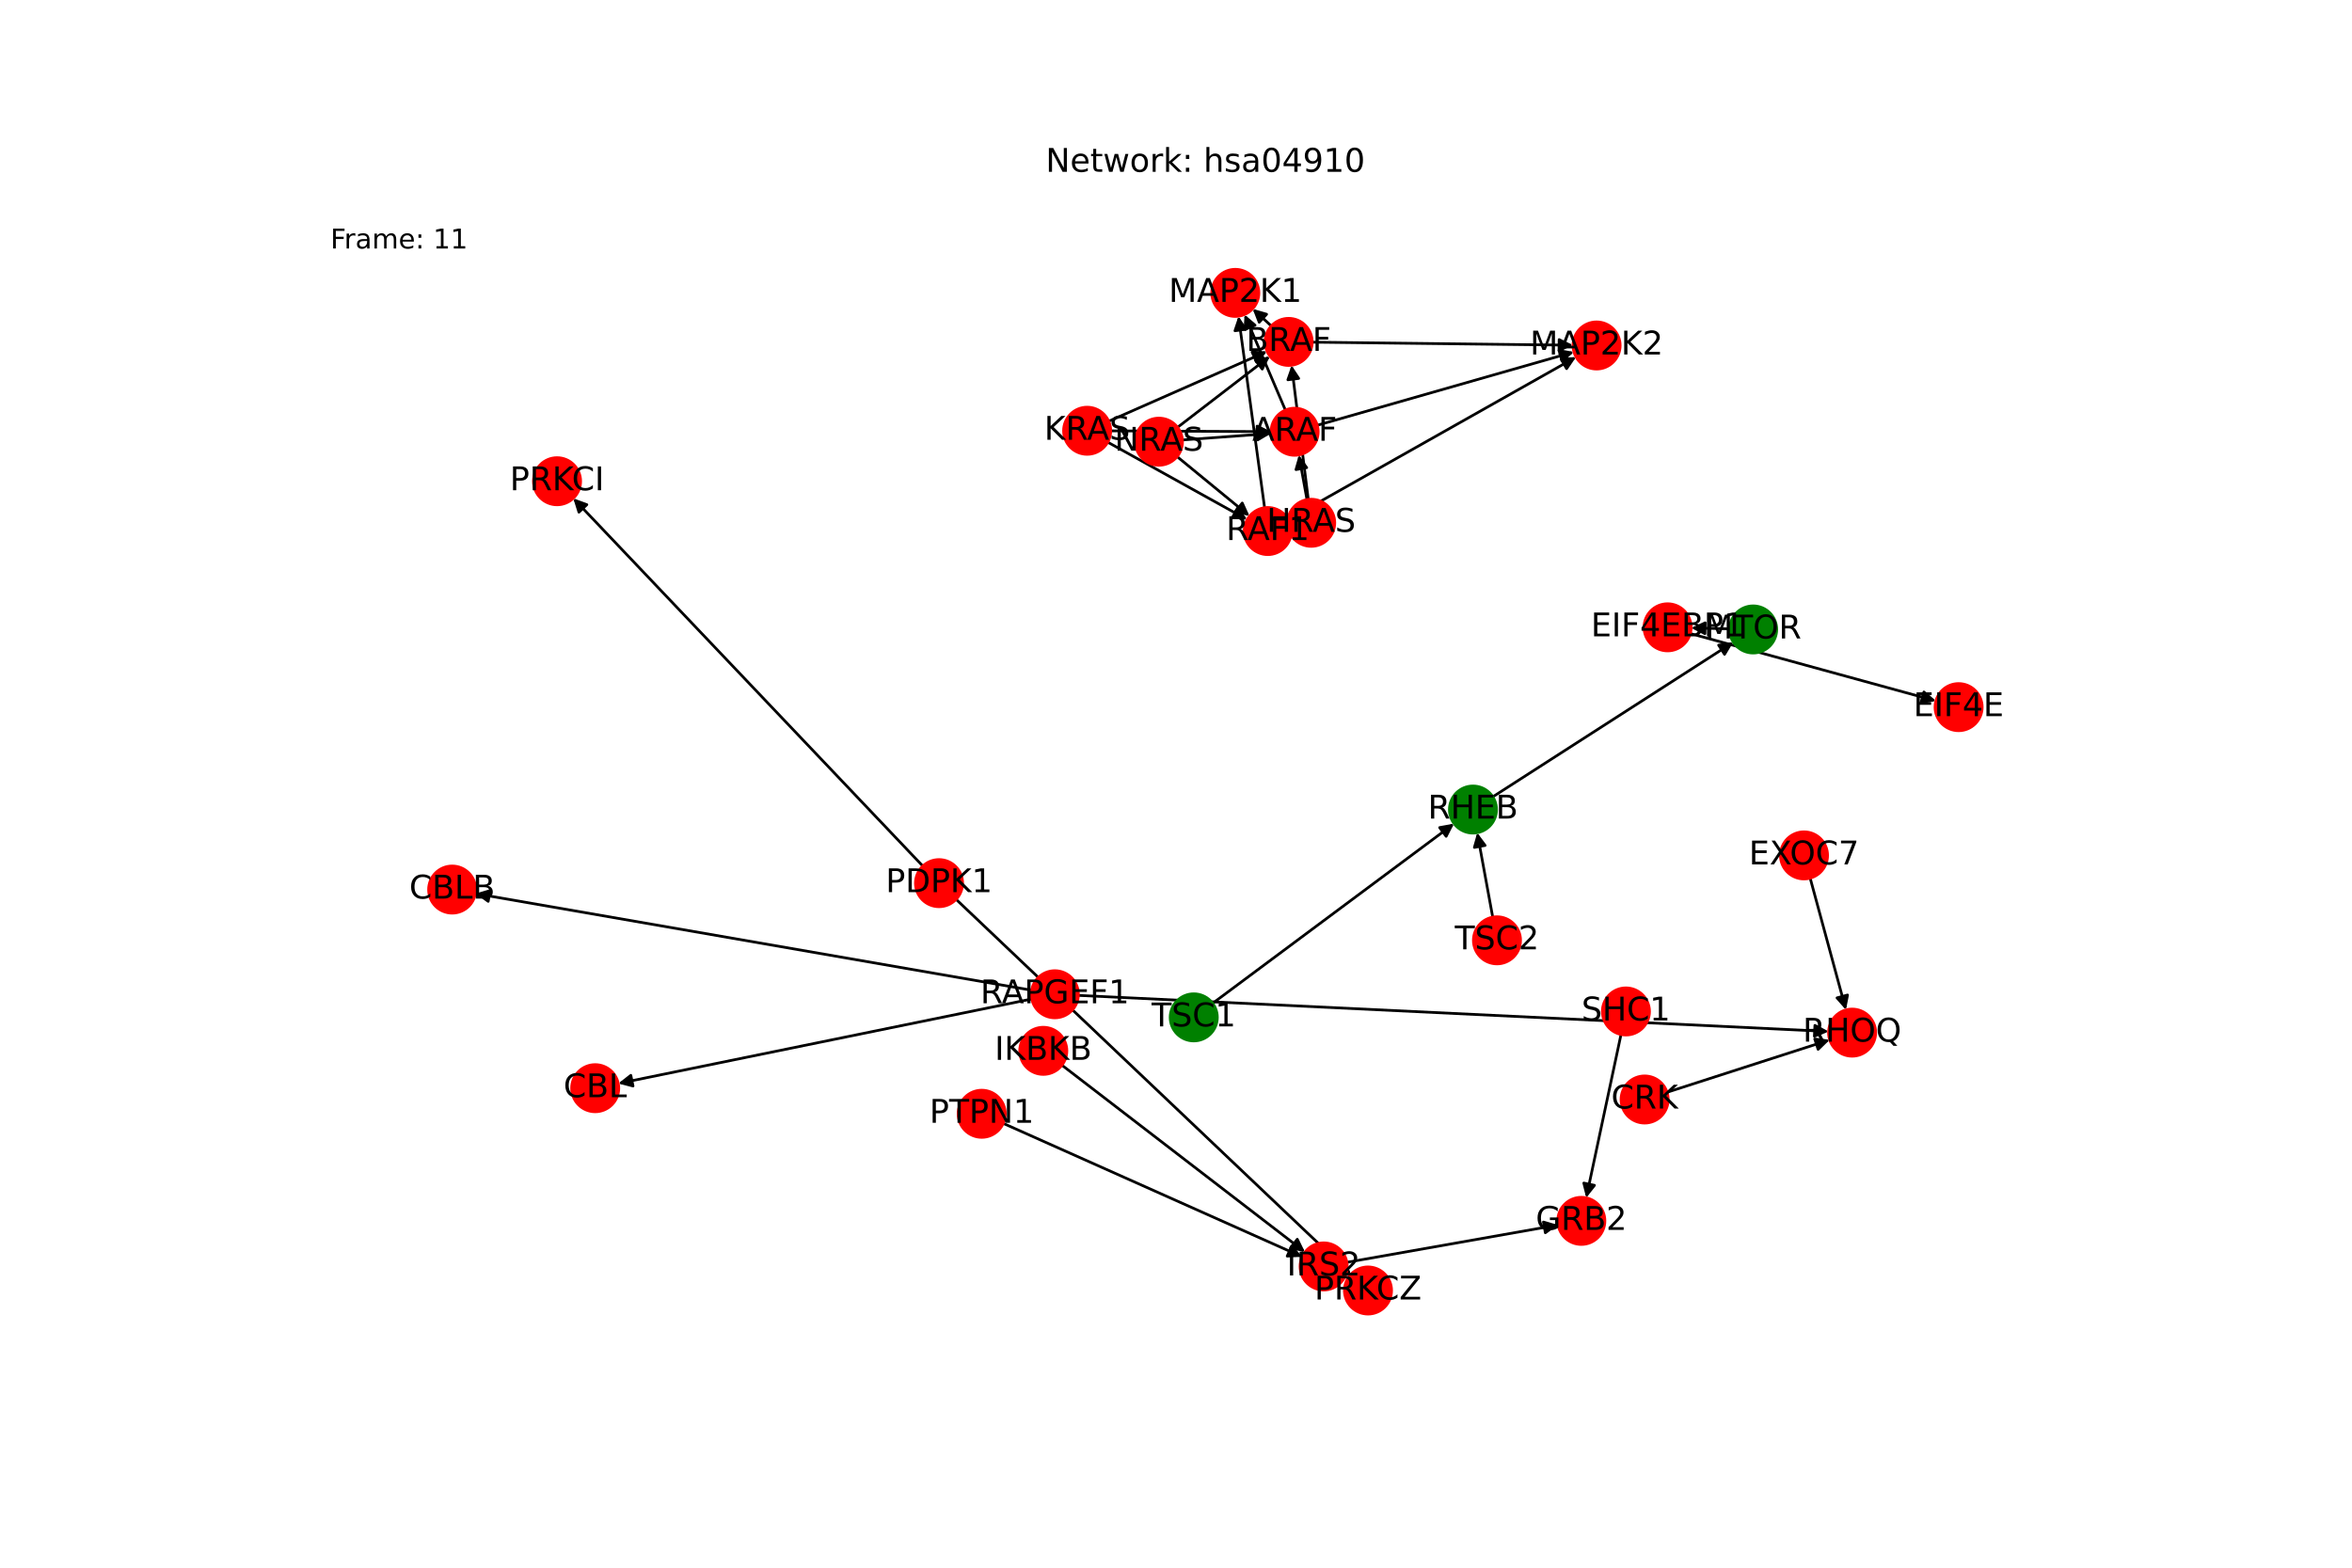 <?xml version="1.0" encoding="utf-8" standalone="no"?>
<!DOCTYPE svg PUBLIC "-//W3C//DTD SVG 1.1//EN"
  "http://www.w3.org/Graphics/SVG/1.1/DTD/svg11.dtd">
<!-- Created with matplotlib (https://matplotlib.org/) -->
<svg height="576pt" version="1.1" viewBox="0 0 864 576" width="864pt" xmlns="http://www.w3.org/2000/svg" xmlns:xlink="http://www.w3.org/1999/xlink">
 <defs>
  <style type="text/css">*{stroke-linecap:butt;stroke-linejoin:round;}</style>
 </defs>
 <g id="figure_1">
  <g id="patch_1">
   <path d="M 0 576 
L 864 576 
L 864 0 
L 0 0 
z
" style="fill:#ffffff;"/>
  </g>
  <g id="axes_1">
   <g id="patch_2">
    <path clip-path="url(#p7f0a1380cd)" d="M 445.469 368.632 
Q 489.807 335.626 533.248 303.286 
" style="fill:none;stroke:#000000;stroke-linecap:round;"/>
    <path clip-path="url(#p7f0a1380cd)" d="M 528.845 304.071 
L 533.248 303.286 
L 531.234 307.279 
L 528.845 304.071 
z
" style="stroke:#000000;stroke-linecap:round;"/>
   </g>
   <g id="patch_3">
    <path clip-path="url(#p7f0a1380cd)" d="M 390.108 391.375 
Q 434.747 425.704 478.499 459.352 
" style="fill:none;stroke:#000000;stroke-linecap:round;"/>
    <path clip-path="url(#p7f0a1380cd)" d="M 476.548 455.328 
L 478.499 459.352 
L 474.109 458.498 
L 476.548 455.328 
z
" style="stroke:#000000;stroke-linecap:round;"/>
   </g>
   <g id="patch_4">
    <path clip-path="url(#p7f0a1380cd)" d="M 368.545 412.755 
Q 423.443 437.268 477.321 461.325 
" style="fill:none;stroke:#000000;stroke-linecap:round;"/>
    <path clip-path="url(#p7f0a1380cd)" d="M 474.484 457.868 
L 477.321 461.325 
L 472.853 461.52 
L 474.484 457.868 
z
" style="stroke:#000000;stroke-linecap:round;"/>
   </g>
   <g id="patch_5">
    <path clip-path="url(#p7f0a1380cd)" d="M 620.931 232.781 
Q 666.036 245.154 710.063 257.231 
" style="fill:none;stroke:#000000;stroke-linecap:round;"/>
    <path clip-path="url(#p7f0a1380cd)" d="M 706.735 254.244 
L 710.063 257.231 
L 705.676 258.101 
L 706.735 254.244 
z
" style="stroke:#000000;stroke-linecap:round;"/>
   </g>
   <g id="patch_6">
    <path clip-path="url(#p7f0a1380cd)" d="M 548.347 336.974 
Q 545.501 321.468 542.858 307.062 
" style="fill:none;stroke:#000000;stroke-linecap:round;"/>
    <path clip-path="url(#p7f0a1380cd)" d="M 541.612 311.357 
L 542.858 307.062 
L 545.547 310.635 
L 541.612 311.357 
z
" style="stroke:#000000;stroke-linecap:round;"/>
   </g>
   <g id="patch_7">
    <path clip-path="url(#p7f0a1380cd)" d="M 635.349 231.057 
Q 628.294 230.882 622.357 230.734 
" style="fill:none;stroke:#000000;stroke-linecap:round;"/>
    <path clip-path="url(#p7f0a1380cd)" d="M 626.306 232.833 
L 622.357 230.734 
L 626.405 228.834 
L 626.306 232.833 
z
" style="stroke:#000000;stroke-linecap:round;"/>
   </g>
   <g id="patch_8">
    <path clip-path="url(#p7f0a1380cd)" d="M 664.964 322.649 
Q 671.531 346.85 677.806 369.971 
" style="fill:none;stroke:#000000;stroke-linecap:round;"/>
    <path clip-path="url(#p7f0a1380cd)" d="M 678.689 365.587 
L 677.806 369.971 
L 674.828 366.635 
L 678.689 365.587 
z
" style="stroke:#000000;stroke-linecap:round;"/>
   </g>
   <g id="patch_9">
    <path clip-path="url(#p7f0a1380cd)" d="M 548.376 292.763 
Q 592.551 264.359 635.786 236.559 
" style="fill:none;stroke:#000000;stroke-linecap:round;"/>
    <path clip-path="url(#p7f0a1380cd)" d="M 631.34 237.041 
L 635.786 236.559 
L 633.503 240.405 
L 631.34 237.041 
z
" style="stroke:#000000;stroke-linecap:round;"/>
   </g>
   <g id="patch_10">
    <path clip-path="url(#p7f0a1380cd)" d="M 396.137 365.729 
Q 533.926 372.361 670.598 378.94 
" style="fill:none;stroke:#000000;stroke-linecap:round;"/>
    <path clip-path="url(#p7f0a1380cd)" d="M 666.699 376.75 
L 670.598 378.94 
L 666.507 380.745 
L 666.699 376.75 
z
" style="stroke:#000000;stroke-linecap:round;"/>
   </g>
   <g id="patch_11">
    <path clip-path="url(#p7f0a1380cd)" d="M 379.006 367.047 
Q 303.065 382.569 228.219 397.867 
" style="fill:none;stroke:#000000;stroke-linecap:round;"/>
    <path clip-path="url(#p7f0a1380cd)" d="M 232.538 399.026 
L 228.219 397.867 
L 231.737 395.107 
L 232.538 399.026 
z
" style="stroke:#000000;stroke-linecap:round;"/>
   </g>
   <g id="patch_12">
    <path clip-path="url(#p7f0a1380cd)" d="M 378.96 363.83 
Q 276.799 346.079 175.74 328.52 
" style="fill:none;stroke:#000000;stroke-linecap:round;"/>
    <path clip-path="url(#p7f0a1380cd)" d="M 179.338 331.175 
L 175.74 328.52 
L 180.023 327.234 
L 179.338 331.175 
z
" style="stroke:#000000;stroke-linecap:round;"/>
   </g>
   <g id="patch_13">
    <path clip-path="url(#p7f0a1380cd)" d="M 612.389 401.323 
Q 642.256 391.695 671.059 382.411 
" style="fill:none;stroke:#000000;stroke-linecap:round;"/>
    <path clip-path="url(#p7f0a1380cd)" d="M 666.638 381.734 
L 671.059 382.411 
L 667.866 385.541 
L 666.638 381.734 
z
" style="stroke:#000000;stroke-linecap:round;"/>
   </g>
   <g id="patch_14">
    <path clip-path="url(#p7f0a1380cd)" d="M 351.228 330.45 
Q 423.739 399.32 495.441 467.421 
" style="fill:none;stroke:#000000;stroke-linecap:round;"/>
    <path clip-path="url(#p7f0a1380cd)" d="M 493.918 463.216 
L 495.441 467.421 
L 491.163 466.116 
L 493.918 463.216 
z
" style="stroke:#000000;stroke-linecap:round;"/>
   </g>
   <g id="patch_15">
    <path clip-path="url(#p7f0a1380cd)" d="M 338.982 318.207 
Q 274.789 250.649 211.366 183.902 
" style="fill:none;stroke:#000000;stroke-linecap:round;"/>
    <path clip-path="url(#p7f0a1380cd)" d="M 212.671 188.179 
L 211.366 183.902 
L 215.571 185.424 
L 212.671 188.179 
z
" style="stroke:#000000;stroke-linecap:round;"/>
   </g>
   <g id="patch_16">
    <path clip-path="url(#p7f0a1380cd)" d="M 480.588 183.488 
Q 477.519 158.851 474.587 135.324 
" style="fill:none;stroke:#000000;stroke-linecap:round;"/>
    <path clip-path="url(#p7f0a1380cd)" d="M 473.097 139.541 
L 474.587 135.324 
L 477.067 139.046 
L 473.097 139.541 
z
" style="stroke:#000000;stroke-linecap:round;"/>
   </g>
   <g id="patch_17">
    <path clip-path="url(#p7f0a1380cd)" d="M 473.154 193.702 
Q 469.434 194.409 466.813 194.908 
" style="fill:none;stroke:#000000;stroke-linecap:round;"/>
    <path clip-path="url(#p7f0a1380cd)" d="M 471.116 196.125 
L 466.813 194.908 
L 470.369 192.196 
L 471.116 196.125 
z
" style="stroke:#000000;stroke-linecap:round;"/>
   </g>
   <g id="patch_18">
    <path clip-path="url(#p7f0a1380cd)" d="M 480.111 183.561 
Q 478.62 175.354 477.329 168.247 
" style="fill:none;stroke:#000000;stroke-linecap:round;"/>
    <path clip-path="url(#p7f0a1380cd)" d="M 476.076 172.54 
L 477.329 168.247 
L 480.012 171.825 
L 476.076 172.54 
z
" style="stroke:#000000;stroke-linecap:round;"/>
   </g>
   <g id="patch_19">
    <path clip-path="url(#p7f0a1380cd)" d="M 407.28 154.773 
Q 436.365 141.945 464.428 129.569 
" style="fill:none;stroke:#000000;stroke-linecap:round;"/>
    <path clip-path="url(#p7f0a1380cd)" d="M 459.961 129.353 
L 464.428 129.569 
L 461.575 133.013 
L 459.961 129.353 
z
" style="stroke:#000000;stroke-linecap:round;"/>
   </g>
   <g id="patch_20">
    <path clip-path="url(#p7f0a1380cd)" d="M 406.929 162.47 
Q 432.535 176.69 457.163 190.367 
" style="fill:none;stroke:#000000;stroke-linecap:round;"/>
    <path clip-path="url(#p7f0a1380cd)" d="M 454.637 186.677 
L 457.163 190.367 
L 452.695 190.174 
L 454.637 186.677 
z
" style="stroke:#000000;stroke-linecap:round;"/>
   </g>
   <g id="patch_21">
    <path clip-path="url(#p7f0a1380cd)" d="M 408.018 158.307 
Q 437.468 158.447 465.8 158.582 
" style="fill:none;stroke:#000000;stroke-linecap:round;"/>
    <path clip-path="url(#p7f0a1380cd)" d="M 461.81 156.563 
L 465.8 158.582 
L 461.791 160.563 
L 461.81 156.563 
z
" style="stroke:#000000;stroke-linecap:round;"/>
   </g>
   <g id="patch_22">
    <path clip-path="url(#p7f0a1380cd)" d="M 432.585 157.005 
Q 449.55 143.953 465.628 131.584 
" style="fill:none;stroke:#000000;stroke-linecap:round;"/>
    <path clip-path="url(#p7f0a1380cd)" d="M 461.238 132.438 
L 465.628 131.584 
L 463.677 135.608 
L 461.238 132.438 
z
" style="stroke:#000000;stroke-linecap:round;"/>
   </g>
   <g id="patch_23">
    <path clip-path="url(#p7f0a1380cd)" d="M 432.419 167.78 
Q 445.721 178.701 458.159 188.913 
" style="fill:none;stroke:#000000;stroke-linecap:round;"/>
    <path clip-path="url(#p7f0a1380cd)" d="M 456.336 184.829 
L 458.159 188.913 
L 453.798 187.92 
L 456.336 184.829 
z
" style="stroke:#000000;stroke-linecap:round;"/>
   </g>
   <g id="patch_24">
    <path clip-path="url(#p7f0a1380cd)" d="M 434.363 161.65 
Q 450.654 160.456 465.83 159.343 
" style="fill:none;stroke:#000000;stroke-linecap:round;"/>
    <path clip-path="url(#p7f0a1380cd)" d="M 461.695 157.641 
L 465.83 159.343 
L 461.987 161.63 
L 461.695 157.641 
z
" style="stroke:#000000;stroke-linecap:round;"/>
   </g>
   <g id="patch_25">
    <path clip-path="url(#p7f0a1380cd)" d="M 595.476 380.096 
Q 589.087 410.098 582.93 439.008 
" style="fill:none;stroke:#000000;stroke-linecap:round;"/>
    <path clip-path="url(#p7f0a1380cd)" d="M 585.719 435.512 
L 582.93 439.008 
L 581.807 434.679 
L 585.719 435.512 
z
" style="stroke:#000000;stroke-linecap:round;"/>
   </g>
   <g id="patch_26">
    <path clip-path="url(#p7f0a1380cd)" d="M 467.004 119.761 
Q 463.58 116.614 460.98 114.224 
" style="fill:none;stroke:#000000;stroke-linecap:round;"/>
    <path clip-path="url(#p7f0a1380cd)" d="M 462.572 118.404 
L 460.98 114.224 
L 465.279 115.459 
L 462.572 118.404 
z
" style="stroke:#000000;stroke-linecap:round;"/>
   </g>
   <g id="patch_27">
    <path clip-path="url(#p7f0a1380cd)" d="M 482.04 125.722 
Q 529.94 126.278 576.723 126.821 
" style="fill:none;stroke:#000000;stroke-linecap:round;"/>
    <path clip-path="url(#p7f0a1380cd)" d="M 572.746 124.774 
L 576.723 126.821 
L 572.7 128.774 
L 572.746 124.774 
z
" style="stroke:#000000;stroke-linecap:round;"/>
   </g>
   <g id="patch_28">
    <path clip-path="url(#p7f0a1380cd)" d="M 464.545 186.536 
Q 459.748 151.362 455.103 117.295 
" style="fill:none;stroke:#000000;stroke-linecap:round;"/>
    <path clip-path="url(#p7f0a1380cd)" d="M 453.662 121.528 
L 455.103 117.295 
L 457.625 120.988 
L 453.662 121.528 
z
" style="stroke:#000000;stroke-linecap:round;"/>
   </g>
   <g id="patch_29">
    <path clip-path="url(#p7f0a1380cd)" d="M 473.253 190.861 
Q 526.105 161.027 577.984 131.743 
" style="fill:none;stroke:#000000;stroke-linecap:round;"/>
    <path clip-path="url(#p7f0a1380cd)" d="M 573.517 131.967 
L 577.984 131.743 
L 575.484 135.451 
L 573.517 131.967 
z
" style="stroke:#000000;stroke-linecap:round;"/>
   </g>
   <g id="patch_30">
    <path clip-path="url(#p7f0a1380cd)" d="M 472.18 150.666 
Q 464.683 133.119 457.625 116.601 
" style="fill:none;stroke:#000000;stroke-linecap:round;"/>
    <path clip-path="url(#p7f0a1380cd)" d="M 457.358 121.065 
L 457.625 116.601 
L 461.036 119.494 
L 457.358 121.065 
z
" style="stroke:#000000;stroke-linecap:round;"/>
   </g>
   <g id="patch_31">
    <path clip-path="url(#p7f0a1380cd)" d="M 483.906 156.25 
Q 531.041 142.782 577.102 129.62 
" style="fill:none;stroke:#000000;stroke-linecap:round;"/>
    <path clip-path="url(#p7f0a1380cd)" d="M 572.706 128.796 
L 577.102 129.62 
L 573.805 132.642 
L 572.706 128.796 
z
" style="stroke:#000000;stroke-linecap:round;"/>
   </g>
   <g id="patch_32">
    <path clip-path="url(#p7f0a1380cd)" d="M 494.777 463.802 
Q 533.571 456.942 571.264 450.276 
" style="fill:none;stroke:#000000;stroke-linecap:round;"/>
    <path clip-path="url(#p7f0a1380cd)" d="M 566.977 449.003 
L 571.264 450.276 
L 567.673 452.942 
L 566.977 449.003 
z
" style="stroke:#000000;stroke-linecap:round;"/>
   </g>
   <g id="PathCollection_1">
    <defs>
     <path d="M 0 8.66 
C 2.297 8.66 4.5 7.748 6.124 6.124 
C 7.748 4.5 8.66 2.297 8.66 -0 
C 8.66 -2.297 7.748 -4.5 6.124 -6.124 
C 4.5 -7.748 2.297 -8.66 0 -8.66 
C -2.297 -8.66 -4.5 -7.748 -6.124 -6.124 
C -7.748 -4.5 -8.66 -2.297 -8.66 0 
C -8.66 2.297 -7.748 4.5 -6.124 6.124 
C -4.5 7.748 -2.297 8.66 0 8.66 
z
" id="C0_0_fd6496edb2"/>
    </defs>
    <g clip-path="url(#p7f0a1380cd)">
     <use style="fill:#008000;stroke:#008000;" x="438.523" xlink:href="#C0_0_fd6496edb2" y="373.803"/>
    </g>
    <g clip-path="url(#p7f0a1380cd)">
     <use style="fill:#ff0000;stroke:#ff0000;" x="383.246" xlink:href="#C0_0_fd6496edb2" y="386.097"/>
    </g>
    <g clip-path="url(#p7f0a1380cd)">
     <use style="fill:#ff0000;stroke:#ff0000;" x="360.636" xlink:href="#C0_0_fd6496edb2" y="409.224"/>
    </g>
    <g clip-path="url(#p7f0a1380cd)">
     <use style="fill:#ff0000;stroke:#ff0000;" x="612.582" xlink:href="#C0_0_fd6496edb2" y="230.491"/>
    </g>
    <g clip-path="url(#p7f0a1380cd)">
     <use style="fill:#ff0000;stroke:#ff0000;" x="719.494" xlink:href="#C0_0_fd6496edb2" y="259.818"/>
    </g>
    <g clip-path="url(#p7f0a1380cd)">
     <use style="fill:#ff0000;stroke:#ff0000;" x="580.893" xlink:href="#C0_0_fd6496edb2" y="448.573"/>
    </g>
    <g clip-path="url(#p7f0a1380cd)">
     <use style="fill:#ff0000;stroke:#ff0000;" x="549.91" xlink:href="#C0_0_fd6496edb2" y="345.493"/>
    </g>
    <g clip-path="url(#p7f0a1380cd)">
     <use style="fill:#008000;stroke:#008000;" x="644.008" xlink:href="#C0_0_fd6496edb2" y="231.273"/>
    </g>
    <g clip-path="url(#p7f0a1380cd)">
     <use style="fill:#ff0000;stroke:#ff0000;" x="662.695" xlink:href="#C0_0_fd6496edb2" y="314.29"/>
    </g>
    <g clip-path="url(#p7f0a1380cd)">
     <use style="fill:#008000;stroke:#008000;" x="541.093" xlink:href="#C0_0_fd6496edb2" y="297.446"/>
    </g>
    <g clip-path="url(#p7f0a1380cd)">
     <use style="fill:#ff0000;stroke:#ff0000;" x="680.367" xlink:href="#C0_0_fd6496edb2" y="379.41"/>
    </g>
    <g clip-path="url(#p7f0a1380cd)">
     <use style="fill:#ff0000;stroke:#ff0000;" x="387.49" xlink:href="#C0_0_fd6496edb2" y="365.312"/>
    </g>
    <g clip-path="url(#p7f0a1380cd)">
     <use style="fill:#ff0000;stroke:#ff0000;" x="604.151" xlink:href="#C0_0_fd6496edb2" y="403.978"/>
    </g>
    <g clip-path="url(#p7f0a1380cd)">
     <use style="fill:#ff0000;stroke:#ff0000;" x="344.949" xlink:href="#C0_0_fd6496edb2" y="324.487"/>
    </g>
    <g clip-path="url(#p7f0a1380cd)">
     <use style="fill:#ff0000;stroke:#ff0000;" x="481.659" xlink:href="#C0_0_fd6496edb2" y="192.084"/>
    </g>
    <g clip-path="url(#p7f0a1380cd)">
     <use style="fill:#ff0000;stroke:#ff0000;" x="399.36" xlink:href="#C0_0_fd6496edb2" y="158.266"/>
    </g>
    <g clip-path="url(#p7f0a1380cd)">
     <use style="fill:#ff0000;stroke:#ff0000;" x="425.724" xlink:href="#C0_0_fd6496edb2" y="162.283"/>
    </g>
    <g clip-path="url(#p7f0a1380cd)">
     <use style="fill:#ff0000;stroke:#ff0000;" x="453.782" xlink:href="#C0_0_fd6496edb2" y="107.607"/>
    </g>
    <g clip-path="url(#p7f0a1380cd)">
     <use style="fill:#ff0000;stroke:#ff0000;" x="586.502" xlink:href="#C0_0_fd6496edb2" y="126.934"/>
    </g>
    <g clip-path="url(#p7f0a1380cd)">
     <use style="fill:#ff0000;stroke:#ff0000;" x="597.28" xlink:href="#C0_0_fd6496edb2" y="371.628"/>
    </g>
    <g clip-path="url(#p7f0a1380cd)">
     <use style="fill:#ff0000;stroke:#ff0000;" x="473.379" xlink:href="#C0_0_fd6496edb2" y="125.622"/>
    </g>
    <g clip-path="url(#p7f0a1380cd)">
     <use style="fill:#ff0000;stroke:#ff0000;" x="465.715" xlink:href="#C0_0_fd6496edb2" y="195.117"/>
    </g>
    <g clip-path="url(#p7f0a1380cd)">
     <use style="fill:#ff0000;stroke:#ff0000;" x="475.582" xlink:href="#C0_0_fd6496edb2" y="158.629"/>
    </g>
    <g clip-path="url(#p7f0a1380cd)">
     <use style="fill:#ff0000;stroke:#ff0000;" x="502.529" xlink:href="#C0_0_fd6496edb2" y="474.153"/>
    </g>
    <g clip-path="url(#p7f0a1380cd)">
     <use style="fill:#ff0000;stroke:#ff0000;" x="204.632" xlink:href="#C0_0_fd6496edb2" y="176.816"/>
    </g>
    <g clip-path="url(#p7f0a1380cd)">
     <use style="fill:#ff0000;stroke:#ff0000;" x="218.642" xlink:href="#C0_0_fd6496edb2" y="399.825"/>
    </g>
    <g clip-path="url(#p7f0a1380cd)">
     <use style="fill:#ff0000;stroke:#ff0000;" x="166.106" xlink:href="#C0_0_fd6496edb2" y="326.846"/>
    </g>
    <g clip-path="url(#p7f0a1380cd)">
     <use style="fill:#ff0000;stroke:#ff0000;" x="486.248" xlink:href="#C0_0_fd6496edb2" y="465.311"/>
    </g>
   </g>
   <g id="text_1">
    <g clip-path="url(#p7f0a1380cd)">
     <!-- TSC1 -->
     <g transform="translate(423.042 377.114)scale(0.12 -0.12)">
      <defs>
       <path d="M -0.297 72.906 
L 61.375 72.906 
L 61.375 64.594 
L 35.5 64.594 
L 35.5 0 
L 25.594 0 
L 25.594 64.594 
L -0.297 64.594 
z
" id="DejaVuSans-84"/>
       <path d="M 53.516 70.516 
L 53.516 60.891 
Q 47.906 63.578 42.922 64.891 
Q 37.938 66.219 33.297 66.219 
Q 25.25 66.219 20.875 63.094 
Q 16.5 59.969 16.5 54.203 
Q 16.5 49.359 19.406 46.891 
Q 22.312 44.438 30.422 42.922 
L 36.375 41.703 
Q 47.406 39.594 52.656 34.297 
Q 57.906 29 57.906 20.125 
Q 57.906 9.516 50.797 4.047 
Q 43.703 -1.422 29.984 -1.422 
Q 24.812 -1.422 18.969 -0.25 
Q 13.141 0.922 6.891 3.219 
L 6.891 13.375 
Q 12.891 10.016 18.656 8.297 
Q 24.422 6.594 29.984 6.594 
Q 38.422 6.594 43.016 9.906 
Q 47.609 13.234 47.609 19.391 
Q 47.609 24.75 44.312 27.781 
Q 41.016 30.812 33.5 32.328 
L 27.484 33.5 
Q 16.453 35.688 11.516 40.375 
Q 6.594 45.062 6.594 53.422 
Q 6.594 63.094 13.406 68.656 
Q 20.219 74.219 32.172 74.219 
Q 37.312 74.219 42.625 73.281 
Q 47.953 72.359 53.516 70.516 
z
" id="DejaVuSans-83"/>
       <path d="M 64.406 67.281 
L 64.406 56.891 
Q 59.422 61.531 53.781 63.812 
Q 48.141 66.109 41.797 66.109 
Q 29.297 66.109 22.656 58.469 
Q 16.016 50.828 16.016 36.375 
Q 16.016 21.969 22.656 14.328 
Q 29.297 6.688 41.797 6.688 
Q 48.141 6.688 53.781 8.984 
Q 59.422 11.281 64.406 15.922 
L 64.406 5.609 
Q 59.234 2.094 53.438 0.328 
Q 47.656 -1.422 41.219 -1.422 
Q 24.656 -1.422 15.125 8.703 
Q 5.609 18.844 5.609 36.375 
Q 5.609 53.953 15.125 64.078 
Q 24.656 74.219 41.219 74.219 
Q 47.75 74.219 53.531 72.484 
Q 59.328 70.75 64.406 67.281 
z
" id="DejaVuSans-67"/>
       <path d="M 12.406 8.297 
L 28.516 8.297 
L 28.516 63.922 
L 10.984 60.406 
L 10.984 69.391 
L 28.422 72.906 
L 38.281 72.906 
L 38.281 8.297 
L 54.391 8.297 
L 54.391 0 
L 12.406 0 
z
" id="DejaVuSans-49"/>
      </defs>
      <use xlink:href="#DejaVuSans-84"/>
      <use x="61.084" xlink:href="#DejaVuSans-83"/>
      <use x="124.561" xlink:href="#DejaVuSans-67"/>
      <use x="194.385" xlink:href="#DejaVuSans-49"/>
     </g>
    </g>
   </g>
   <g id="text_2">
    <g clip-path="url(#p7f0a1380cd)">
     <!-- IKBKB -->
     <g transform="translate(365.374 389.409)scale(0.12 -0.12)">
      <defs>
       <path d="M 9.812 72.906 
L 19.672 72.906 
L 19.672 0 
L 9.812 0 
z
" id="DejaVuSans-73"/>
       <path d="M 9.812 72.906 
L 19.672 72.906 
L 19.672 42.094 
L 52.391 72.906 
L 65.094 72.906 
L 28.906 38.922 
L 67.672 0 
L 54.688 0 
L 19.672 35.109 
L 19.672 0 
L 9.812 0 
z
" id="DejaVuSans-75"/>
       <path d="M 19.672 34.812 
L 19.672 8.109 
L 35.5 8.109 
Q 43.453 8.109 47.281 11.406 
Q 51.125 14.703 51.125 21.484 
Q 51.125 28.328 47.281 31.562 
Q 43.453 34.812 35.5 34.812 
z
M 19.672 64.797 
L 19.672 42.828 
L 34.281 42.828 
Q 41.5 42.828 45.031 45.531 
Q 48.578 48.25 48.578 53.812 
Q 48.578 59.328 45.031 62.062 
Q 41.5 64.797 34.281 64.797 
z
M 9.812 72.906 
L 35.016 72.906 
Q 46.297 72.906 52.391 68.219 
Q 58.5 63.531 58.5 54.891 
Q 58.5 48.188 55.375 44.234 
Q 52.25 40.281 46.188 39.312 
Q 53.469 37.75 57.5 32.781 
Q 61.531 27.828 61.531 20.406 
Q 61.531 10.641 54.891 5.312 
Q 48.25 0 35.984 0 
L 9.812 0 
z
" id="DejaVuSans-66"/>
      </defs>
      <use xlink:href="#DejaVuSans-73"/>
      <use x="29.492" xlink:href="#DejaVuSans-75"/>
      <use x="95.068" xlink:href="#DejaVuSans-66"/>
      <use x="163.672" xlink:href="#DejaVuSans-75"/>
      <use x="229.248" xlink:href="#DejaVuSans-66"/>
     </g>
    </g>
   </g>
   <g id="text_3">
    <g clip-path="url(#p7f0a1380cd)">
     <!-- PTPN1 -->
     <g transform="translate(341.43 412.535)scale(0.12 -0.12)">
      <defs>
       <path d="M 19.672 64.797 
L 19.672 37.406 
L 32.078 37.406 
Q 38.969 37.406 42.719 40.969 
Q 46.484 44.531 46.484 51.125 
Q 46.484 57.672 42.719 61.234 
Q 38.969 64.797 32.078 64.797 
z
M 9.812 72.906 
L 32.078 72.906 
Q 44.344 72.906 50.609 67.359 
Q 56.891 61.812 56.891 51.125 
Q 56.891 40.328 50.609 34.812 
Q 44.344 29.297 32.078 29.297 
L 19.672 29.297 
L 19.672 0 
L 9.812 0 
z
" id="DejaVuSans-80"/>
       <path d="M 9.812 72.906 
L 23.094 72.906 
L 55.422 11.922 
L 55.422 72.906 
L 64.984 72.906 
L 64.984 0 
L 51.703 0 
L 19.391 60.984 
L 19.391 0 
L 9.812 0 
z
" id="DejaVuSans-78"/>
      </defs>
      <use xlink:href="#DejaVuSans-80"/>
      <use x="60.303" xlink:href="#DejaVuSans-84"/>
      <use x="121.387" xlink:href="#DejaVuSans-80"/>
      <use x="181.689" xlink:href="#DejaVuSans-78"/>
      <use x="256.494" xlink:href="#DejaVuSans-49"/>
     </g>
    </g>
   </g>
   <g id="text_4">
    <g clip-path="url(#p7f0a1380cd)">
     <!-- EIF4EBP1 -->
     <g transform="translate(584.409 233.802)scale(0.12 -0.12)">
      <defs>
       <path d="M 9.812 72.906 
L 55.906 72.906 
L 55.906 64.594 
L 19.672 64.594 
L 19.672 43.016 
L 54.391 43.016 
L 54.391 34.719 
L 19.672 34.719 
L 19.672 8.297 
L 56.781 8.297 
L 56.781 0 
L 9.812 0 
z
" id="DejaVuSans-69"/>
       <path d="M 9.812 72.906 
L 51.703 72.906 
L 51.703 64.594 
L 19.672 64.594 
L 19.672 43.109 
L 48.578 43.109 
L 48.578 34.812 
L 19.672 34.812 
L 19.672 0 
L 9.812 0 
z
" id="DejaVuSans-70"/>
       <path d="M 37.797 64.312 
L 12.891 25.391 
L 37.797 25.391 
z
M 35.203 72.906 
L 47.609 72.906 
L 47.609 25.391 
L 58.016 25.391 
L 58.016 17.188 
L 47.609 17.188 
L 47.609 0 
L 37.797 0 
L 37.797 17.188 
L 4.891 17.188 
L 4.891 26.703 
z
" id="DejaVuSans-52"/>
      </defs>
      <use xlink:href="#DejaVuSans-69"/>
      <use x="63.184" xlink:href="#DejaVuSans-73"/>
      <use x="92.676" xlink:href="#DejaVuSans-70"/>
      <use x="150.195" xlink:href="#DejaVuSans-52"/>
      <use x="213.818" xlink:href="#DejaVuSans-69"/>
      <use x="277.002" xlink:href="#DejaVuSans-66"/>
      <use x="345.605" xlink:href="#DejaVuSans-80"/>
      <use x="405.908" xlink:href="#DejaVuSans-49"/>
     </g>
    </g>
   </g>
   <g id="text_5">
    <g clip-path="url(#p7f0a1380cd)">
     <!-- EIF4E -->
     <g transform="translate(702.873 263.129)scale(0.12 -0.12)">
      <use xlink:href="#DejaVuSans-69"/>
      <use x="63.184" xlink:href="#DejaVuSans-73"/>
      <use x="92.676" xlink:href="#DejaVuSans-70"/>
      <use x="150.195" xlink:href="#DejaVuSans-52"/>
      <use x="213.818" xlink:href="#DejaVuSans-69"/>
     </g>
    </g>
   </g>
   <g id="text_6">
    <g clip-path="url(#p7f0a1380cd)">
     <!-- GRB2 -->
     <g transform="translate(564.141 451.884)scale(0.12 -0.12)">
      <defs>
       <path d="M 59.516 10.406 
L 59.516 29.984 
L 43.406 29.984 
L 43.406 38.094 
L 69.281 38.094 
L 69.281 6.781 
Q 63.578 2.734 56.688 0.656 
Q 49.812 -1.422 42 -1.422 
Q 24.906 -1.422 15.25 8.562 
Q 5.609 18.562 5.609 36.375 
Q 5.609 54.25 15.25 64.234 
Q 24.906 74.219 42 74.219 
Q 49.125 74.219 55.547 72.453 
Q 61.969 70.703 67.391 67.281 
L 67.391 56.781 
Q 61.922 61.422 55.766 63.766 
Q 49.609 66.109 42.828 66.109 
Q 29.438 66.109 22.719 58.641 
Q 16.016 51.172 16.016 36.375 
Q 16.016 21.625 22.719 14.156 
Q 29.438 6.688 42.828 6.688 
Q 48.047 6.688 52.141 7.594 
Q 56.25 8.5 59.516 10.406 
z
" id="DejaVuSans-71"/>
       <path d="M 44.391 34.188 
Q 47.562 33.109 50.562 29.594 
Q 53.562 26.078 56.594 19.922 
L 66.609 0 
L 56 0 
L 46.688 18.703 
Q 43.062 26.031 39.672 28.422 
Q 36.281 30.812 30.422 30.812 
L 19.672 30.812 
L 19.672 0 
L 9.812 0 
L 9.812 72.906 
L 32.078 72.906 
Q 44.578 72.906 50.734 67.672 
Q 56.891 62.453 56.891 51.906 
Q 56.891 45.016 53.688 40.469 
Q 50.484 35.938 44.391 34.188 
z
M 19.672 64.797 
L 19.672 38.922 
L 32.078 38.922 
Q 39.203 38.922 42.844 42.219 
Q 46.484 45.516 46.484 51.906 
Q 46.484 58.297 42.844 61.547 
Q 39.203 64.797 32.078 64.797 
z
" id="DejaVuSans-82"/>
       <path d="M 19.188 8.297 
L 53.609 8.297 
L 53.609 0 
L 7.328 0 
L 7.328 8.297 
Q 12.938 14.109 22.625 23.891 
Q 32.328 33.688 34.812 36.531 
Q 39.547 41.844 41.422 45.531 
Q 43.312 49.219 43.312 52.781 
Q 43.312 58.594 39.234 62.25 
Q 35.156 65.922 28.609 65.922 
Q 23.969 65.922 18.812 64.312 
Q 13.672 62.703 7.812 59.422 
L 7.812 69.391 
Q 13.766 71.781 18.938 73 
Q 24.125 74.219 28.422 74.219 
Q 39.75 74.219 46.484 68.547 
Q 53.219 62.891 53.219 53.422 
Q 53.219 48.922 51.531 44.891 
Q 49.859 40.875 45.406 35.406 
Q 44.188 33.984 37.641 27.219 
Q 31.109 20.453 19.188 8.297 
z
" id="DejaVuSans-50"/>
      </defs>
      <use xlink:href="#DejaVuSans-71"/>
      <use x="77.49" xlink:href="#DejaVuSans-82"/>
      <use x="146.973" xlink:href="#DejaVuSans-66"/>
      <use x="215.576" xlink:href="#DejaVuSans-50"/>
     </g>
    </g>
   </g>
   <g id="text_7">
    <g clip-path="url(#p7f0a1380cd)">
     <!-- TSC2 -->
     <g transform="translate(534.429 348.804)scale(0.12 -0.12)">
      <use xlink:href="#DejaVuSans-84"/>
      <use x="61.084" xlink:href="#DejaVuSans-83"/>
      <use x="124.561" xlink:href="#DejaVuSans-67"/>
      <use x="194.385" xlink:href="#DejaVuSans-50"/>
     </g>
    </g>
   </g>
   <g id="text_8">
    <g clip-path="url(#p7f0a1380cd)">
     <!-- MTOR -->
     <g transform="translate(626.274 234.584)scale(0.12 -0.12)">
      <defs>
       <path d="M 9.812 72.906 
L 24.516 72.906 
L 43.109 23.297 
L 61.812 72.906 
L 76.516 72.906 
L 76.516 0 
L 66.891 0 
L 66.891 64.016 
L 48.094 14.016 
L 38.188 14.016 
L 19.391 64.016 
L 19.391 0 
L 9.812 0 
z
" id="DejaVuSans-77"/>
       <path d="M 39.406 66.219 
Q 28.656 66.219 22.328 58.203 
Q 16.016 50.203 16.016 36.375 
Q 16.016 22.609 22.328 14.594 
Q 28.656 6.594 39.406 6.594 
Q 50.141 6.594 56.422 14.594 
Q 62.703 22.609 62.703 36.375 
Q 62.703 50.203 56.422 58.203 
Q 50.141 66.219 39.406 66.219 
z
M 39.406 74.219 
Q 54.734 74.219 63.906 63.938 
Q 73.094 53.656 73.094 36.375 
Q 73.094 19.141 63.906 8.859 
Q 54.734 -1.422 39.406 -1.422 
Q 24.031 -1.422 14.812 8.828 
Q 5.609 19.094 5.609 36.375 
Q 5.609 53.656 14.812 63.938 
Q 24.031 74.219 39.406 74.219 
z
" id="DejaVuSans-79"/>
      </defs>
      <use xlink:href="#DejaVuSans-77"/>
      <use x="86.279" xlink:href="#DejaVuSans-84"/>
      <use x="147.363" xlink:href="#DejaVuSans-79"/>
      <use x="226.074" xlink:href="#DejaVuSans-82"/>
     </g>
    </g>
   </g>
   <g id="text_9">
    <g clip-path="url(#p7f0a1380cd)">
     <!-- EXOC7 -->
     <g transform="translate(642.446 317.602)scale(0.12 -0.12)">
      <defs>
       <path d="M 6.297 72.906 
L 16.891 72.906 
L 35.016 45.797 
L 53.219 72.906 
L 63.812 72.906 
L 40.375 37.891 
L 65.375 0 
L 54.781 0 
L 34.281 31 
L 13.625 0 
L 2.984 0 
L 29 38.922 
z
" id="DejaVuSans-88"/>
       <path d="M 8.203 72.906 
L 55.078 72.906 
L 55.078 68.703 
L 28.609 0 
L 18.312 0 
L 43.219 64.594 
L 8.203 64.594 
z
" id="DejaVuSans-55"/>
      </defs>
      <use xlink:href="#DejaVuSans-69"/>
      <use x="63.184" xlink:href="#DejaVuSans-88"/>
      <use x="125.314" xlink:href="#DejaVuSans-79"/>
      <use x="204.025" xlink:href="#DejaVuSans-67"/>
      <use x="273.85" xlink:href="#DejaVuSans-55"/>
     </g>
    </g>
   </g>
   <g id="text_10">
    <g clip-path="url(#p7f0a1380cd)">
     <!-- RHEB -->
     <g transform="translate(524.504 300.757)scale(0.12 -0.12)">
      <defs>
       <path d="M 9.812 72.906 
L 19.672 72.906 
L 19.672 43.016 
L 55.516 43.016 
L 55.516 72.906 
L 65.375 72.906 
L 65.375 0 
L 55.516 0 
L 55.516 34.719 
L 19.672 34.719 
L 19.672 0 
L 9.812 0 
z
" id="DejaVuSans-72"/>
      </defs>
      <use xlink:href="#DejaVuSans-82"/>
      <use x="69.482" xlink:href="#DejaVuSans-72"/>
      <use x="144.678" xlink:href="#DejaVuSans-69"/>
      <use x="207.861" xlink:href="#DejaVuSans-66"/>
     </g>
    </g>
   </g>
   <g id="text_11">
    <g clip-path="url(#p7f0a1380cd)">
     <!-- RHOQ -->
     <g transform="translate(662.24 382.721)scale(0.12 -0.12)">
      <defs>
       <path d="M 39.406 66.219 
Q 28.656 66.219 22.328 58.203 
Q 16.016 50.203 16.016 36.375 
Q 16.016 22.609 22.328 14.594 
Q 28.656 6.594 39.406 6.594 
Q 50.141 6.594 56.422 14.594 
Q 62.703 22.609 62.703 36.375 
Q 62.703 50.203 56.422 58.203 
Q 50.141 66.219 39.406 66.219 
z
M 53.219 1.312 
L 66.219 -12.891 
L 54.297 -12.891 
L 43.5 -1.219 
Q 41.891 -1.312 41.031 -1.359 
Q 40.188 -1.422 39.406 -1.422 
Q 24.031 -1.422 14.812 8.859 
Q 5.609 19.141 5.609 36.375 
Q 5.609 53.656 14.812 63.938 
Q 24.031 74.219 39.406 74.219 
Q 54.734 74.219 63.906 63.938 
Q 73.094 53.656 73.094 36.375 
Q 73.094 23.688 67.984 14.641 
Q 62.891 5.609 53.219 1.312 
z
" id="DejaVuSans-81"/>
      </defs>
      <use xlink:href="#DejaVuSans-82"/>
      <use x="69.482" xlink:href="#DejaVuSans-72"/>
      <use x="144.678" xlink:href="#DejaVuSans-79"/>
      <use x="223.389" xlink:href="#DejaVuSans-81"/>
     </g>
    </g>
   </g>
   <g id="text_12">
    <g clip-path="url(#p7f0a1380cd)">
     <!-- RAPGEF1 -->
     <g transform="translate(360.13 368.624)scale(0.12 -0.12)">
      <defs>
       <path d="M 34.188 63.188 
L 20.797 26.906 
L 47.609 26.906 
z
M 28.609 72.906 
L 39.797 72.906 
L 67.578 0 
L 57.328 0 
L 50.688 18.703 
L 17.828 18.703 
L 11.188 0 
L 0.781 0 
z
" id="DejaVuSans-65"/>
      </defs>
      <use xlink:href="#DejaVuSans-82"/>
      <use x="65.482" xlink:href="#DejaVuSans-65"/>
      <use x="133.891" xlink:href="#DejaVuSans-80"/>
      <use x="194.193" xlink:href="#DejaVuSans-71"/>
      <use x="271.684" xlink:href="#DejaVuSans-69"/>
      <use x="334.867" xlink:href="#DejaVuSans-70"/>
      <use x="392.387" xlink:href="#DejaVuSans-49"/>
     </g>
    </g>
   </g>
   <g id="text_13">
    <g clip-path="url(#p7f0a1380cd)">
     <!-- CRK -->
     <g transform="translate(591.857 407.29)scale(0.12 -0.12)">
      <use xlink:href="#DejaVuSans-67"/>
      <use x="69.824" xlink:href="#DejaVuSans-82"/>
      <use x="139.307" xlink:href="#DejaVuSans-75"/>
     </g>
    </g>
   </g>
   <g id="text_14">
    <g clip-path="url(#p7f0a1380cd)">
     <!-- PDPK1 -->
     <g transform="translate(325.342 327.798)scale(0.12 -0.12)">
      <defs>
       <path d="M 19.672 64.797 
L 19.672 8.109 
L 31.594 8.109 
Q 46.688 8.109 53.688 14.938 
Q 60.688 21.781 60.688 36.531 
Q 60.688 51.172 53.688 57.984 
Q 46.688 64.797 31.594 64.797 
z
M 9.812 72.906 
L 30.078 72.906 
Q 51.266 72.906 61.172 64.094 
Q 71.094 55.281 71.094 36.531 
Q 71.094 17.672 61.125 8.828 
Q 51.172 0 30.078 0 
L 9.812 0 
z
" id="DejaVuSans-68"/>
      </defs>
      <use xlink:href="#DejaVuSans-80"/>
      <use x="60.303" xlink:href="#DejaVuSans-68"/>
      <use x="137.305" xlink:href="#DejaVuSans-80"/>
      <use x="197.607" xlink:href="#DejaVuSans-75"/>
      <use x="263.184" xlink:href="#DejaVuSans-49"/>
     </g>
    </g>
   </g>
   <g id="text_15">
    <g clip-path="url(#p7f0a1380cd)">
     <!-- HRAS -->
     <g transform="translate(465.304 195.395)scale(0.12 -0.12)">
      <use xlink:href="#DejaVuSans-72"/>
      <use x="75.195" xlink:href="#DejaVuSans-82"/>
      <use x="140.678" xlink:href="#DejaVuSans-65"/>
      <use x="209.086" xlink:href="#DejaVuSans-83"/>
     </g>
    </g>
   </g>
   <g id="text_16">
    <g clip-path="url(#p7f0a1380cd)">
     <!-- KRAS -->
     <g transform="translate(383.583 161.577)scale(0.12 -0.12)">
      <use xlink:href="#DejaVuSans-75"/>
      <use x="65.576" xlink:href="#DejaVuSans-82"/>
      <use x="131.059" xlink:href="#DejaVuSans-65"/>
      <use x="199.467" xlink:href="#DejaVuSans-83"/>
     </g>
    </g>
   </g>
   <g id="text_17">
    <g clip-path="url(#p7f0a1380cd)">
     <!-- NRAS -->
     <g transform="translate(409.392 165.594)scale(0.12 -0.12)">
      <use xlink:href="#DejaVuSans-78"/>
      <use x="74.805" xlink:href="#DejaVuSans-82"/>
      <use x="140.287" xlink:href="#DejaVuSans-65"/>
      <use x="208.695" xlink:href="#DejaVuSans-83"/>
     </g>
    </g>
   </g>
   <g id="text_18">
    <g clip-path="url(#p7f0a1380cd)">
     <!-- MAP2K1 -->
     <g transform="translate(429.314 110.919)scale(0.12 -0.12)">
      <use xlink:href="#DejaVuSans-77"/>
      <use x="86.279" xlink:href="#DejaVuSans-65"/>
      <use x="154.688" xlink:href="#DejaVuSans-80"/>
      <use x="214.99" xlink:href="#DejaVuSans-50"/>
      <use x="278.613" xlink:href="#DejaVuSans-75"/>
      <use x="344.189" xlink:href="#DejaVuSans-49"/>
     </g>
    </g>
   </g>
   <g id="text_19">
    <g clip-path="url(#p7f0a1380cd)">
     <!-- MAP2K2 -->
     <g transform="translate(562.033 130.245)scale(0.12 -0.12)">
      <use xlink:href="#DejaVuSans-77"/>
      <use x="86.279" xlink:href="#DejaVuSans-65"/>
      <use x="154.688" xlink:href="#DejaVuSans-80"/>
      <use x="214.99" xlink:href="#DejaVuSans-50"/>
      <use x="278.613" xlink:href="#DejaVuSans-75"/>
      <use x="344.189" xlink:href="#DejaVuSans-50"/>
     </g>
    </g>
   </g>
   <g id="text_20">
    <g clip-path="url(#p7f0a1380cd)">
     <!-- SHC1 -->
     <g transform="translate(580.951 374.939)scale(0.12 -0.12)">
      <use xlink:href="#DejaVuSans-83"/>
      <use x="63.477" xlink:href="#DejaVuSans-72"/>
      <use x="138.672" xlink:href="#DejaVuSans-67"/>
      <use x="208.496" xlink:href="#DejaVuSans-49"/>
     </g>
    </g>
   </g>
   <g id="text_21">
    <g clip-path="url(#p7f0a1380cd)">
     <!-- BRAF -->
     <g transform="translate(457.778 128.933)scale(0.12 -0.12)">
      <use xlink:href="#DejaVuSans-66"/>
      <use x="68.604" xlink:href="#DejaVuSans-82"/>
      <use x="134.086" xlink:href="#DejaVuSans-65"/>
      <use x="202.494" xlink:href="#DejaVuSans-70"/>
     </g>
    </g>
   </g>
   <g id="text_22">
    <g clip-path="url(#p7f0a1380cd)">
     <!-- RAF1 -->
     <g transform="translate(450.413 198.428)scale(0.12 -0.12)">
      <use xlink:href="#DejaVuSans-82"/>
      <use x="65.482" xlink:href="#DejaVuSans-65"/>
      <use x="133.891" xlink:href="#DejaVuSans-70"/>
      <use x="191.41" xlink:href="#DejaVuSans-49"/>
     </g>
    </g>
   </g>
   <g id="text_23">
    <g clip-path="url(#p7f0a1380cd)">
     <!-- ARAF -->
     <g transform="translate(459.993 161.94)scale(0.12 -0.12)">
      <use xlink:href="#DejaVuSans-65"/>
      <use x="68.408" xlink:href="#DejaVuSans-82"/>
      <use x="133.891" xlink:href="#DejaVuSans-65"/>
      <use x="202.299" xlink:href="#DejaVuSans-70"/>
     </g>
    </g>
   </g>
   <g id="text_24">
    <g clip-path="url(#p7f0a1380cd)">
     <!-- PRKCZ -->
     <g transform="translate(482.837 477.464)scale(0.12 -0.12)">
      <defs>
       <path d="M 5.609 72.906 
L 62.891 72.906 
L 62.891 65.375 
L 16.797 8.297 
L 64.016 8.297 
L 64.016 0 
L 4.5 0 
L 4.5 7.516 
L 50.594 64.594 
L 5.609 64.594 
z
" id="DejaVuSans-90"/>
      </defs>
      <use xlink:href="#DejaVuSans-80"/>
      <use x="60.303" xlink:href="#DejaVuSans-82"/>
      <use x="129.785" xlink:href="#DejaVuSans-75"/>
      <use x="189.861" xlink:href="#DejaVuSans-67"/>
      <use x="259.686" xlink:href="#DejaVuSans-90"/>
     </g>
    </g>
   </g>
   <g id="text_25">
    <g clip-path="url(#p7f0a1380cd)">
     <!-- PRKCI -->
     <g transform="translate(187.281 180.127)scale(0.12 -0.12)">
      <use xlink:href="#DejaVuSans-80"/>
      <use x="60.303" xlink:href="#DejaVuSans-82"/>
      <use x="129.785" xlink:href="#DejaVuSans-75"/>
      <use x="189.861" xlink:href="#DejaVuSans-67"/>
      <use x="259.686" xlink:href="#DejaVuSans-73"/>
     </g>
    </g>
   </g>
   <g id="text_26">
    <g clip-path="url(#p7f0a1380cd)">
     <!-- CBL -->
     <g transform="translate(206.993 403.136)scale(0.12 -0.12)">
      <defs>
       <path d="M 9.812 72.906 
L 19.672 72.906 
L 19.672 8.297 
L 55.172 8.297 
L 55.172 0 
L 9.812 0 
z
" id="DejaVuSans-76"/>
      </defs>
      <use xlink:href="#DejaVuSans-67"/>
      <use x="69.824" xlink:href="#DejaVuSans-66"/>
      <use x="138.428" xlink:href="#DejaVuSans-76"/>
     </g>
    </g>
   </g>
   <g id="text_27">
    <g clip-path="url(#p7f0a1380cd)">
     <!-- CBLB -->
     <g transform="translate(150.34 330.157)scale(0.12 -0.12)">
      <use xlink:href="#DejaVuSans-67"/>
      <use x="69.824" xlink:href="#DejaVuSans-66"/>
      <use x="138.428" xlink:href="#DejaVuSans-76"/>
      <use x="194.141" xlink:href="#DejaVuSans-66"/>
     </g>
    </g>
   </g>
   <g id="text_28">
    <g clip-path="url(#p7f0a1380cd)">
     <!-- IRS2 -->
     <g transform="translate(472.683 468.622)scale(0.12 -0.12)">
      <use xlink:href="#DejaVuSans-73"/>
      <use x="29.492" xlink:href="#DejaVuSans-82"/>
      <use x="98.975" xlink:href="#DejaVuSans-83"/>
      <use x="162.451" xlink:href="#DejaVuSans-50"/>
     </g>
    </g>
   </g>
   <g id="text_29">
    <!-- Frame: 11 -->
    <g transform="translate(121.392 91.296)scale(0.1 -0.1)">
     <defs>
      <path d="M 41.109 46.297 
Q 39.594 47.172 37.812 47.578 
Q 36.031 48 33.891 48 
Q 26.266 48 22.188 43.047 
Q 18.109 38.094 18.109 28.812 
L 18.109 0 
L 9.078 0 
L 9.078 54.688 
L 18.109 54.688 
L 18.109 46.188 
Q 20.953 51.172 25.484 53.578 
Q 30.031 56 36.531 56 
Q 37.453 56 38.578 55.875 
Q 39.703 55.766 41.062 55.516 
z
" id="DejaVuSans-114"/>
      <path d="M 34.281 27.484 
Q 23.391 27.484 19.188 25 
Q 14.984 22.516 14.984 16.5 
Q 14.984 11.719 18.141 8.906 
Q 21.297 6.109 26.703 6.109 
Q 34.188 6.109 38.703 11.406 
Q 43.219 16.703 43.219 25.484 
L 43.219 27.484 
z
M 52.203 31.203 
L 52.203 0 
L 43.219 0 
L 43.219 8.297 
Q 40.141 3.328 35.547 0.953 
Q 30.953 -1.422 24.312 -1.422 
Q 15.922 -1.422 10.953 3.297 
Q 6 8.016 6 15.922 
Q 6 25.141 12.172 29.828 
Q 18.359 34.516 30.609 34.516 
L 43.219 34.516 
L 43.219 35.406 
Q 43.219 41.609 39.141 45 
Q 35.062 48.391 27.688 48.391 
Q 23 48.391 18.547 47.266 
Q 14.109 46.141 10.016 43.891 
L 10.016 52.203 
Q 14.938 54.109 19.578 55.047 
Q 24.219 56 28.609 56 
Q 40.484 56 46.344 49.844 
Q 52.203 43.703 52.203 31.203 
z
" id="DejaVuSans-97"/>
      <path d="M 52 44.188 
Q 55.375 50.25 60.062 53.125 
Q 64.75 56 71.094 56 
Q 79.641 56 84.281 50.016 
Q 88.922 44.047 88.922 33.016 
L 88.922 0 
L 79.891 0 
L 79.891 32.719 
Q 79.891 40.578 77.094 44.375 
Q 74.312 48.188 68.609 48.188 
Q 61.625 48.188 57.562 43.547 
Q 53.516 38.922 53.516 30.906 
L 53.516 0 
L 44.484 0 
L 44.484 32.719 
Q 44.484 40.625 41.703 44.406 
Q 38.922 48.188 33.109 48.188 
Q 26.219 48.188 22.156 43.531 
Q 18.109 38.875 18.109 30.906 
L 18.109 0 
L 9.078 0 
L 9.078 54.688 
L 18.109 54.688 
L 18.109 46.188 
Q 21.188 51.219 25.484 53.609 
Q 29.781 56 35.688 56 
Q 41.656 56 45.828 52.969 
Q 50 49.953 52 44.188 
z
" id="DejaVuSans-109"/>
      <path d="M 56.203 29.594 
L 56.203 25.203 
L 14.891 25.203 
Q 15.484 15.922 20.484 11.062 
Q 25.484 6.203 34.422 6.203 
Q 39.594 6.203 44.453 7.469 
Q 49.312 8.734 54.109 11.281 
L 54.109 2.781 
Q 49.266 0.734 44.188 -0.344 
Q 39.109 -1.422 33.891 -1.422 
Q 20.797 -1.422 13.156 6.188 
Q 5.516 13.812 5.516 26.812 
Q 5.516 40.234 12.766 48.109 
Q 20.016 56 32.328 56 
Q 43.359 56 49.781 48.891 
Q 56.203 41.797 56.203 29.594 
z
M 47.219 32.234 
Q 47.125 39.594 43.094 43.984 
Q 39.062 48.391 32.422 48.391 
Q 24.906 48.391 20.391 44.141 
Q 15.875 39.891 15.188 32.172 
z
" id="DejaVuSans-101"/>
      <path d="M 11.719 12.406 
L 22.016 12.406 
L 22.016 0 
L 11.719 0 
z
M 11.719 51.703 
L 22.016 51.703 
L 22.016 39.312 
L 11.719 39.312 
z
" id="DejaVuSans-58"/>
      <path id="DejaVuSans-32"/>
     </defs>
     <use xlink:href="#DejaVuSans-70"/>
     <use x="50.27" xlink:href="#DejaVuSans-114"/>
     <use x="91.383" xlink:href="#DejaVuSans-97"/>
     <use x="152.662" xlink:href="#DejaVuSans-109"/>
     <use x="250.074" xlink:href="#DejaVuSans-101"/>
     <use x="311.598" xlink:href="#DejaVuSans-58"/>
     <use x="345.289" xlink:href="#DejaVuSans-32"/>
     <use x="377.076" xlink:href="#DejaVuSans-49"/>
     <use x="440.699" xlink:href="#DejaVuSans-49"/>
    </g>
   </g>
   <g id="text_30">
    <!-- Network: hsa04910 -->
    <g transform="translate(384.127 63.12)scale(0.12 -0.12)">
     <defs>
      <path d="M 18.312 70.219 
L 18.312 54.688 
L 36.812 54.688 
L 36.812 47.703 
L 18.312 47.703 
L 18.312 18.016 
Q 18.312 11.328 20.141 9.422 
Q 21.969 7.516 27.594 7.516 
L 36.812 7.516 
L 36.812 0 
L 27.594 0 
Q 17.188 0 13.234 3.875 
Q 9.281 7.766 9.281 18.016 
L 9.281 47.703 
L 2.688 47.703 
L 2.688 54.688 
L 9.281 54.688 
L 9.281 70.219 
z
" id="DejaVuSans-116"/>
      <path d="M 4.203 54.688 
L 13.188 54.688 
L 24.422 12.016 
L 35.594 54.688 
L 46.188 54.688 
L 57.422 12.016 
L 68.609 54.688 
L 77.594 54.688 
L 63.281 0 
L 52.688 0 
L 40.922 44.828 
L 29.109 0 
L 18.5 0 
z
" id="DejaVuSans-119"/>
      <path d="M 30.609 48.391 
Q 23.391 48.391 19.188 42.75 
Q 14.984 37.109 14.984 27.297 
Q 14.984 17.484 19.156 11.844 
Q 23.344 6.203 30.609 6.203 
Q 37.797 6.203 41.984 11.859 
Q 46.188 17.531 46.188 27.297 
Q 46.188 37.016 41.984 42.703 
Q 37.797 48.391 30.609 48.391 
z
M 30.609 56 
Q 42.328 56 49.016 48.375 
Q 55.719 40.766 55.719 27.297 
Q 55.719 13.875 49.016 6.219 
Q 42.328 -1.422 30.609 -1.422 
Q 18.844 -1.422 12.172 6.219 
Q 5.516 13.875 5.516 27.297 
Q 5.516 40.766 12.172 48.375 
Q 18.844 56 30.609 56 
z
" id="DejaVuSans-111"/>
      <path d="M 9.078 75.984 
L 18.109 75.984 
L 18.109 31.109 
L 44.922 54.688 
L 56.391 54.688 
L 27.391 29.109 
L 57.625 0 
L 45.906 0 
L 18.109 26.703 
L 18.109 0 
L 9.078 0 
z
" id="DejaVuSans-107"/>
      <path d="M 54.891 33.016 
L 54.891 0 
L 45.906 0 
L 45.906 32.719 
Q 45.906 40.484 42.875 44.328 
Q 39.844 48.188 33.797 48.188 
Q 26.516 48.188 22.312 43.547 
Q 18.109 38.922 18.109 30.906 
L 18.109 0 
L 9.078 0 
L 9.078 75.984 
L 18.109 75.984 
L 18.109 46.188 
Q 21.344 51.125 25.703 53.562 
Q 30.078 56 35.797 56 
Q 45.219 56 50.047 50.172 
Q 54.891 44.344 54.891 33.016 
z
" id="DejaVuSans-104"/>
      <path d="M 44.281 53.078 
L 44.281 44.578 
Q 40.484 46.531 36.375 47.5 
Q 32.281 48.484 27.875 48.484 
Q 21.188 48.484 17.844 46.438 
Q 14.5 44.391 14.5 40.281 
Q 14.5 37.156 16.891 35.375 
Q 19.281 33.594 26.516 31.984 
L 29.594 31.297 
Q 39.156 29.25 43.188 25.516 
Q 47.219 21.781 47.219 15.094 
Q 47.219 7.469 41.188 3.016 
Q 35.156 -1.422 24.609 -1.422 
Q 20.219 -1.422 15.453 -0.562 
Q 10.688 0.297 5.422 2 
L 5.422 11.281 
Q 10.406 8.688 15.234 7.391 
Q 20.062 6.109 24.812 6.109 
Q 31.156 6.109 34.562 8.281 
Q 37.984 10.453 37.984 14.406 
Q 37.984 18.062 35.516 20.016 
Q 33.062 21.969 24.703 23.781 
L 21.578 24.516 
Q 13.234 26.266 9.516 29.906 
Q 5.812 33.547 5.812 39.891 
Q 5.812 47.609 11.281 51.797 
Q 16.75 56 26.812 56 
Q 31.781 56 36.172 55.266 
Q 40.578 54.547 44.281 53.078 
z
" id="DejaVuSans-115"/>
      <path d="M 31.781 66.406 
Q 24.172 66.406 20.328 58.906 
Q 16.5 51.422 16.5 36.375 
Q 16.5 21.391 20.328 13.891 
Q 24.172 6.391 31.781 6.391 
Q 39.453 6.391 43.281 13.891 
Q 47.125 21.391 47.125 36.375 
Q 47.125 51.422 43.281 58.906 
Q 39.453 66.406 31.781 66.406 
z
M 31.781 74.219 
Q 44.047 74.219 50.516 64.516 
Q 56.984 54.828 56.984 36.375 
Q 56.984 17.969 50.516 8.266 
Q 44.047 -1.422 31.781 -1.422 
Q 19.531 -1.422 13.062 8.266 
Q 6.594 17.969 6.594 36.375 
Q 6.594 54.828 13.062 64.516 
Q 19.531 74.219 31.781 74.219 
z
" id="DejaVuSans-48"/>
      <path d="M 10.984 1.516 
L 10.984 10.5 
Q 14.703 8.734 18.5 7.812 
Q 22.312 6.891 25.984 6.891 
Q 35.75 6.891 40.891 13.453 
Q 46.047 20.016 46.781 33.406 
Q 43.953 29.203 39.594 26.953 
Q 35.25 24.703 29.984 24.703 
Q 19.047 24.703 12.672 31.312 
Q 6.297 37.938 6.297 49.422 
Q 6.297 60.641 12.938 67.422 
Q 19.578 74.219 30.609 74.219 
Q 43.266 74.219 49.922 64.516 
Q 56.594 54.828 56.594 36.375 
Q 56.594 19.141 48.406 8.859 
Q 40.234 -1.422 26.422 -1.422 
Q 22.703 -1.422 18.891 -0.688 
Q 15.094 0.047 10.984 1.516 
z
M 30.609 32.422 
Q 37.25 32.422 41.125 36.953 
Q 45.016 41.5 45.016 49.422 
Q 45.016 57.281 41.125 61.844 
Q 37.25 66.406 30.609 66.406 
Q 23.969 66.406 20.094 61.844 
Q 16.219 57.281 16.219 49.422 
Q 16.219 41.5 20.094 36.953 
Q 23.969 32.422 30.609 32.422 
z
" id="DejaVuSans-57"/>
     </defs>
     <use xlink:href="#DejaVuSans-78"/>
     <use x="74.805" xlink:href="#DejaVuSans-101"/>
     <use x="136.328" xlink:href="#DejaVuSans-116"/>
     <use x="175.537" xlink:href="#DejaVuSans-119"/>
     <use x="257.324" xlink:href="#DejaVuSans-111"/>
     <use x="318.506" xlink:href="#DejaVuSans-114"/>
     <use x="359.619" xlink:href="#DejaVuSans-107"/>
     <use x="417.529" xlink:href="#DejaVuSans-58"/>
     <use x="451.221" xlink:href="#DejaVuSans-32"/>
     <use x="483.008" xlink:href="#DejaVuSans-104"/>
     <use x="546.387" xlink:href="#DejaVuSans-115"/>
     <use x="598.486" xlink:href="#DejaVuSans-97"/>
     <use x="659.766" xlink:href="#DejaVuSans-48"/>
     <use x="723.389" xlink:href="#DejaVuSans-52"/>
     <use x="787.012" xlink:href="#DejaVuSans-57"/>
     <use x="850.635" xlink:href="#DejaVuSans-49"/>
     <use x="914.258" xlink:href="#DejaVuSans-48"/>
    </g>
   </g>
  </g>
 </g>
 <defs>
  <clipPath id="p7f0a1380cd">
   <rect height="443.52" width="669.6" x="108" y="69.12"/>
  </clipPath>
 </defs>
</svg>
